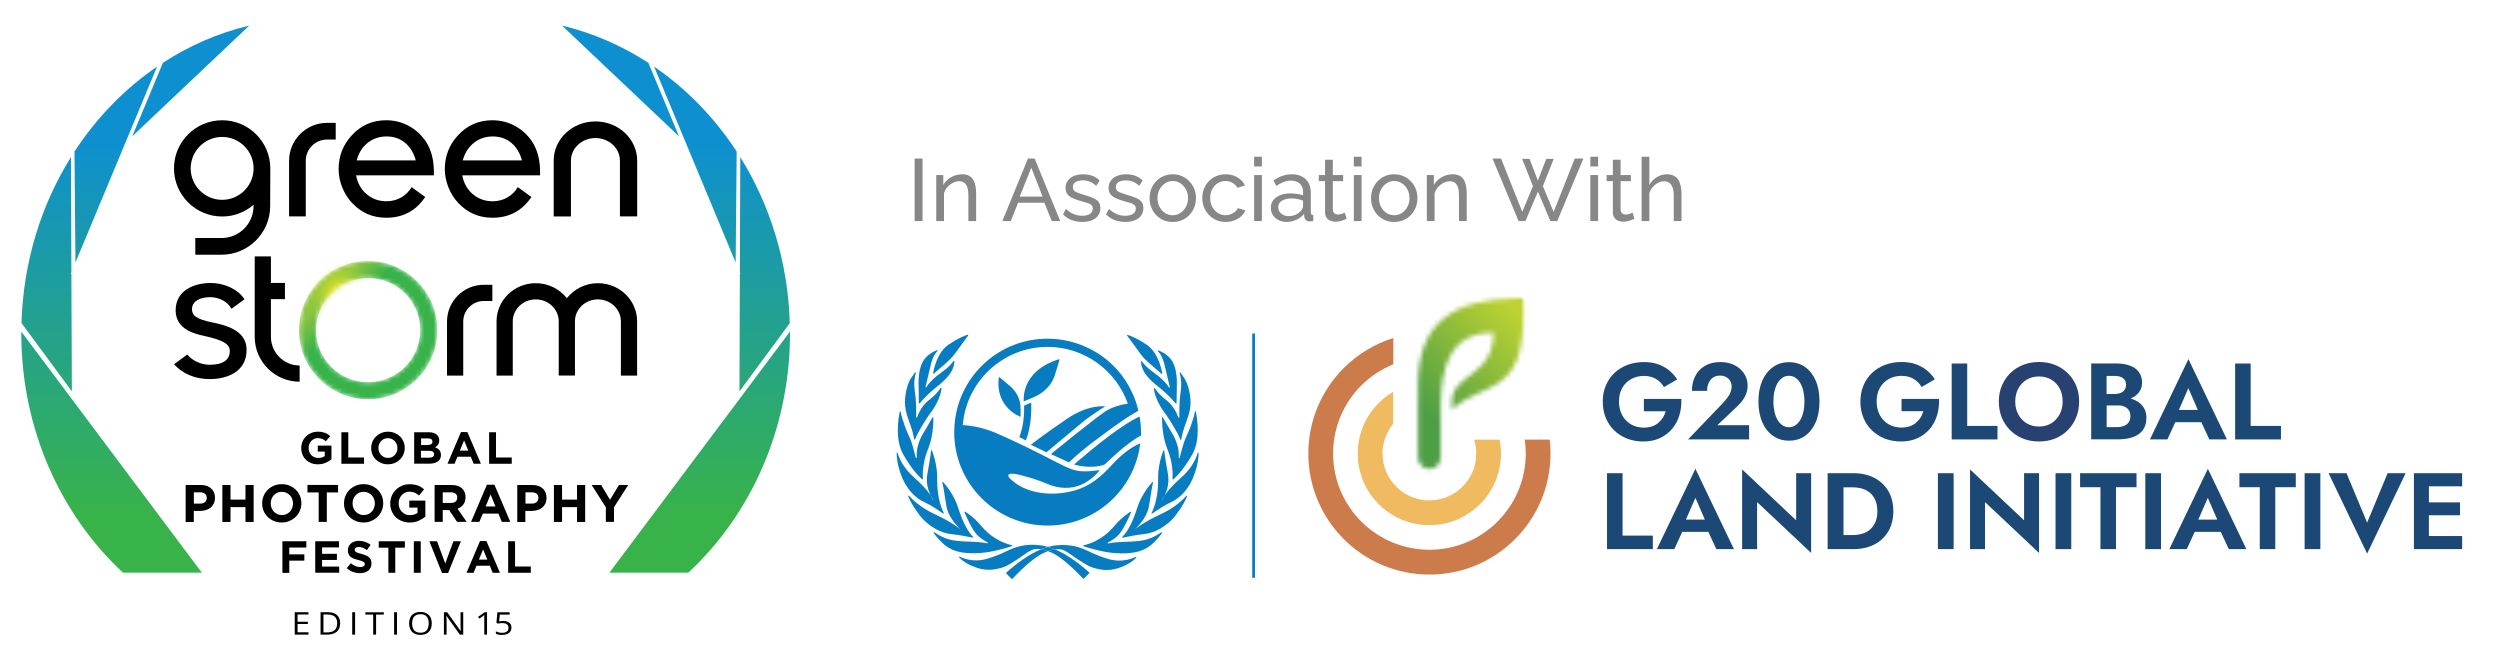 <svg width="545" height="144" viewBox="0 0 545 144" fill="none" xmlns="http://www.w3.org/2000/svg">
<path d="M58.927 36.707C58.927 30.92 54.219 26.215 48.428 26.215C42.637 26.215 37.929 30.92 37.929 36.707C37.929 42.494 42.637 47.199 48.428 47.199C51.045 47.199 53.422 46.237 55.272 44.643V44.929C55.272 48.762 52.143 51.888 48.308 51.888H42.577V55.526H48.308C54.144 55.526 58.897 50.776 58.897 44.944C58.912 44.929 58.927 36.857 58.927 36.707ZM48.428 43.561C44.637 43.561 41.569 40.48 41.569 36.707C41.569 32.934 44.652 29.852 48.428 29.852C52.203 29.852 55.287 32.934 55.287 36.707C55.287 36.827 55.272 36.962 55.272 37.083V37.158C55.031 40.735 52.068 43.561 48.428 43.561Z" fill="black"/>
<path d="M138.905 47.169H135.144V35.023C135.144 32.303 132.753 30.093 129.804 30.093C126.856 30.093 124.465 32.303 124.465 35.023V47.184H120.704V35.023C120.704 30.304 124.78 26.471 129.804 26.471C134.828 26.471 138.905 30.304 138.905 35.023V47.169Z" fill="black"/>
<path d="M89.733 40.795C89.161 41.742 88.424 42.494 87.507 43.02C86.529 43.591 85.431 43.877 84.242 43.877C82.573 43.877 81.129 43.35 79.91 42.313C78.692 41.276 77.94 39.908 77.624 38.225H94.591V37.654C94.591 36.256 94.456 35.008 94.17 33.911C93.884 32.814 93.448 31.806 92.876 30.905C91.884 29.431 90.635 28.274 89.116 27.447C87.597 26.621 85.942 26.215 84.182 26.215C82.693 26.215 81.324 26.485 80.061 27.042C78.797 27.598 77.669 28.424 76.676 29.522C75.729 30.529 75.022 31.656 74.54 32.889C74.059 34.121 73.818 35.444 73.818 36.857C73.818 38.225 74.089 39.563 74.616 40.87C75.142 42.178 75.879 43.336 76.827 44.328C77.835 45.38 78.948 46.161 80.181 46.688C81.415 47.214 82.783 47.469 84.272 47.469C86.484 47.469 88.424 46.883 90.094 45.695C91.102 44.974 91.959 44.042 92.696 42.945L89.733 40.795ZM80.151 31.145C81.324 30.213 82.693 29.747 84.287 29.747C85.837 29.747 87.176 30.198 88.289 31.115C89.402 32.032 90.184 33.31 90.635 34.963H77.759C78.18 33.355 78.978 32.077 80.151 31.145Z" fill="black"/>
<path d="M112.882 40.795C112.311 41.742 111.573 42.494 110.656 43.02C109.678 43.591 108.58 43.877 107.392 43.877C105.722 43.877 104.278 43.35 103.06 42.313C101.841 41.276 101.089 39.908 100.773 38.225H117.741V37.654C117.741 36.256 117.605 35.008 117.319 33.911C117.034 32.814 116.597 31.806 116.026 30.905C115.033 29.431 113.785 28.274 112.265 27.447C110.746 26.621 109.092 26.215 107.332 26.215C105.843 26.215 104.474 26.485 103.21 27.042C101.947 27.598 100.819 28.424 99.826 29.522C98.878 30.529 98.171 31.656 97.69 32.889C97.208 34.121 96.968 35.444 96.968 36.857C96.968 38.225 97.239 39.563 97.765 40.87C98.291 42.178 99.028 43.336 99.976 44.328C100.984 45.38 102.097 46.161 103.331 46.688C104.564 47.214 105.933 47.469 107.422 47.469C109.633 47.469 111.573 46.883 113.243 45.695C114.251 44.974 115.108 44.042 115.845 42.945L112.882 40.795ZM103.3 31.145C104.474 30.213 105.843 29.747 107.437 29.747C108.986 29.747 110.325 30.198 111.438 31.115C112.551 32.032 113.333 33.31 113.785 34.963H100.879C101.33 33.355 102.127 32.077 103.3 31.145Z" fill="black"/>
<path d="M66.659 47.168H63.019V35.052C63.019 30.498 66.734 26.785 71.292 26.785H73.187V30.423H71.292C68.734 30.423 66.659 32.497 66.659 35.052V47.168Z" fill="black"/>
<path d="M130.361 61.734C127.593 61.734 125.141 63.027 123.577 65.011C122.012 63.027 119.561 61.734 116.793 61.734C112.085 61.734 108.249 65.462 108.249 70.062V81.876H111.784V70.062C111.784 67.416 114.04 65.267 116.793 65.267C119.546 65.267 121.787 67.401 121.802 70.032V70.047V81.861H125.337V70.047V70.032C125.352 67.401 127.593 65.267 130.346 65.267C133.113 65.267 135.355 67.416 135.355 70.062V81.876H138.889V70.062C138.904 65.477 135.069 61.734 130.361 61.734Z" fill="black"/>
<path d="M45.736 82.642C49.617 82.642 53.753 80.974 53.753 76.314C53.753 73.157 51.497 71.308 46.413 70.316C42.607 69.565 41.855 68.678 41.855 67.4C41.855 65.461 43.961 64.785 45.781 64.785C47.812 64.785 49.602 65.747 50.444 67.295L50.459 67.325L53.302 65.236C51.918 63.101 48.97 61.688 45.917 61.688C42.397 61.688 38.29 63.252 38.29 67.656C38.29 71.865 42.577 72.797 44.397 73.203C48.654 74.149 50.098 74.991 50.098 76.524C50.098 78.478 48.579 79.516 45.706 79.516C43.841 79.516 41.976 78.659 40.817 77.291L37.944 79.41C39.794 81.485 42.547 82.642 45.736 82.642Z" fill="black"/>
<path d="M100.984 81.876H97.449V70.107C97.449 65.673 101.059 62.08 105.482 62.08H107.332V65.612H105.482C103 65.612 100.984 67.627 100.984 70.107V81.876Z" fill="black"/>
<path d="M59.063 73.429V65.207H62.117V61.674H59.063V55.902H55.528V73.429C55.528 78.825 59.921 83.214 65.321 83.214V79.682C61.876 79.682 59.063 76.871 59.063 73.429Z" fill="black"/>
<mask id="mask0_1363_2" style="mask-type:luminance" maskUnits="userSpaceOnUse" x="65" y="56" width="31" height="32">
<path d="M80.257 87.046C71.939 87.046 65.17 80.282 65.17 71.97C65.17 63.658 71.939 56.894 80.257 56.894C88.575 56.894 95.344 63.658 95.344 71.97C95.344 80.282 88.575 87.046 80.257 87.046ZM80.257 60.621C73.999 60.621 68.9 65.717 68.9 71.97C68.9 78.223 73.999 83.319 80.257 83.319C86.514 83.319 91.614 78.223 91.614 71.97C91.614 65.717 86.529 60.621 80.257 60.621Z" fill="white"/>
</mask>
<g mask="url(#mask0_1363_2)">
<path d="M80.257 87.046C71.939 87.046 65.17 80.282 65.17 71.97C65.17 63.658 71.939 56.894 80.257 56.894C88.575 56.894 95.344 63.658 95.344 71.97C95.344 80.282 88.575 87.046 80.257 87.046ZM80.257 60.621C73.999 60.621 68.9 65.717 68.9 71.97C68.9 78.223 73.999 83.319 80.257 83.319C86.514 83.319 91.614 78.223 91.614 71.97C91.614 65.717 86.529 60.621 80.257 60.621Z" fill="url(#paint0_linear_1363_2)"/>
<path d="M74.12 71.969C78.49 71.969 82.032 68.429 82.032 64.063C82.032 59.696 78.49 56.156 74.12 56.156C69.75 56.156 66.208 59.696 66.208 64.063C66.208 68.429 69.75 71.969 74.12 71.969Z" fill="url(#paint1_radial_1363_2)"/>
</g>
<path d="M67.245 138.348H64.252V133.463H67.245V133.959H64.869V135.537H67.11V136.033H64.869V137.837H67.245V138.348Z" fill="black"/>
<path d="M74.15 135.853C74.15 136.409 74.044 136.86 73.819 137.236C73.593 137.612 73.277 137.882 72.856 138.062C72.435 138.243 71.924 138.348 71.337 138.348H69.878V133.463H71.502C72.044 133.463 72.525 133.553 72.916 133.733C73.308 133.914 73.623 134.184 73.834 134.545C74.044 134.891 74.15 135.342 74.15 135.853ZM73.503 135.883C73.503 135.447 73.428 135.086 73.262 134.801C73.097 134.515 72.871 134.305 72.555 134.169C72.24 134.034 71.864 133.959 71.412 133.959H70.51V137.867H71.277C72.014 137.867 72.57 137.702 72.947 137.371C73.323 137.04 73.503 136.529 73.503 135.883Z" fill="black"/>
<path d="M76.781 138.348V133.463H77.413V138.348H76.781Z" fill="black"/>
<path d="M81.987 138.349H81.355V133.975H79.655V133.479H83.671V133.975H81.987V138.349Z" fill="black"/>
<path d="M85.913 138.348V133.463H86.545V138.348H85.913Z" fill="black"/>
<path d="M94.125 135.899C94.125 136.274 94.065 136.62 93.975 136.921C93.869 137.236 93.719 137.492 93.508 137.717C93.298 137.943 93.042 138.108 92.741 138.228C92.441 138.349 92.079 138.409 91.673 138.409C91.252 138.409 90.891 138.349 90.575 138.228C90.259 138.108 90.004 137.943 89.808 137.717C89.597 137.492 89.447 137.221 89.342 136.921C89.237 136.605 89.191 136.274 89.191 135.899C89.191 135.402 89.282 134.967 89.462 134.591C89.643 134.215 89.913 133.929 90.29 133.719C90.665 133.509 91.117 133.403 91.673 133.403C92.2 133.403 92.651 133.509 93.027 133.719C93.388 133.929 93.674 134.215 93.854 134.591C94.035 134.967 94.125 135.387 94.125 135.899ZM89.838 135.899C89.838 136.319 89.898 136.665 90.034 136.981C90.169 137.281 90.365 137.522 90.635 137.687C90.906 137.853 91.252 137.928 91.658 137.928C92.079 137.928 92.41 137.853 92.681 137.687C92.952 137.522 93.147 137.281 93.268 136.981C93.388 136.68 93.463 136.319 93.463 135.899C93.463 135.267 93.313 134.771 93.027 134.425C92.741 134.08 92.275 133.899 91.673 133.899C91.252 133.899 90.906 133.975 90.635 134.14C90.365 134.305 90.169 134.531 90.034 134.831C89.898 135.132 89.838 135.478 89.838 135.899Z" fill="black"/>
<path d="M100.969 138.349H100.247L97.314 134.245H97.284C97.284 134.35 97.299 134.486 97.314 134.621C97.329 134.756 97.329 134.906 97.344 135.072C97.344 135.222 97.359 135.387 97.359 135.553V138.364H96.772V133.479H97.495L100.413 137.567H100.443C100.443 137.492 100.428 137.372 100.428 137.236C100.428 137.086 100.413 136.936 100.413 136.77C100.413 136.605 100.398 136.455 100.398 136.304V133.479H100.984V138.349H100.969Z" fill="black"/>
<path d="M106.174 138.348H105.572V134.891C105.572 134.756 105.572 134.65 105.572 134.545C105.572 134.455 105.572 134.365 105.572 134.29C105.572 134.214 105.587 134.124 105.587 134.049C105.512 134.124 105.437 134.184 105.376 134.229C105.316 134.275 105.226 134.335 105.136 134.41L104.519 134.861L104.203 134.485L105.662 133.463H106.174V138.348Z" fill="black"/>
<path d="M109.693 135.357C110.054 135.357 110.37 135.418 110.641 135.523C110.911 135.628 111.122 135.793 111.272 136.019C111.423 136.229 111.498 136.485 111.498 136.8C111.498 137.131 111.423 137.417 111.257 137.657C111.092 137.898 110.866 138.078 110.566 138.213C110.265 138.349 109.904 138.409 109.482 138.409C109.197 138.409 108.941 138.394 108.7 138.349C108.46 138.304 108.264 138.243 108.099 138.153V137.627C108.279 137.732 108.49 137.808 108.745 137.868C109.001 137.928 109.242 137.958 109.482 137.958C109.753 137.958 109.994 137.913 110.205 137.838C110.415 137.762 110.566 137.642 110.686 137.477C110.806 137.311 110.851 137.116 110.851 136.861C110.851 136.53 110.746 136.289 110.52 136.109C110.295 135.929 109.949 135.838 109.482 135.838C109.332 135.838 109.167 135.853 108.986 135.868C108.806 135.884 108.655 135.914 108.535 135.944L108.219 135.763L108.43 133.479H111.107V133.99H108.956L108.821 135.463C108.911 135.448 109.031 135.433 109.182 135.403C109.347 135.372 109.513 135.357 109.693 135.357Z" fill="black"/>
<path d="M61.546 117.995H66.781V119.363H63.065V120.851H66.344V122.219H63.065V124.879H61.561V117.995H61.546Z" fill="black"/>
<path d="M68.722 117.995H73.896V119.333H70.211V120.731H73.445V122.069H70.211V123.512H73.941V124.849H68.722V117.995Z" fill="black"/>
<path d="M78.499 124.955C77.972 124.955 77.461 124.865 76.965 124.684C76.468 124.504 76.002 124.233 75.596 123.858L76.483 122.79C76.799 123.046 77.115 123.241 77.446 123.392C77.777 123.542 78.138 123.617 78.529 123.617C78.845 123.617 79.085 123.557 79.266 123.452C79.446 123.347 79.522 123.181 79.522 122.971V122.956C79.522 122.866 79.507 122.775 79.462 122.7C79.431 122.625 79.356 122.55 79.251 122.49C79.146 122.43 79.01 122.355 78.83 122.294C78.649 122.234 78.409 122.159 78.123 122.084C77.777 121.994 77.461 121.904 77.175 121.798C76.889 121.693 76.649 121.558 76.453 121.408C76.257 121.257 76.107 121.062 76.002 120.836C75.897 120.611 75.836 120.325 75.836 119.98V119.965C75.836 119.649 75.897 119.363 76.017 119.123C76.137 118.867 76.303 118.657 76.513 118.476C76.724 118.296 76.98 118.146 77.265 118.056C77.566 117.95 77.882 117.905 78.243 117.905C78.74 117.905 79.206 117.98 79.627 118.131C80.048 118.281 80.439 118.491 80.785 118.777L80.003 119.919C79.702 119.709 79.401 119.544 79.1 119.423C78.8 119.303 78.514 119.243 78.213 119.243C77.912 119.243 77.702 119.303 77.551 119.408C77.401 119.529 77.326 119.664 77.326 119.829V119.844C77.326 119.95 77.341 120.055 77.386 120.13C77.431 120.205 77.506 120.28 77.611 120.355C77.717 120.415 77.882 120.476 78.063 120.536C78.258 120.596 78.499 120.656 78.8 120.746C79.146 120.836 79.462 120.942 79.732 121.062C80.003 121.182 80.229 121.317 80.424 121.468C80.605 121.633 80.755 121.813 80.845 122.039C80.936 122.249 80.981 122.52 80.981 122.821V122.836C80.981 123.181 80.921 123.482 80.8 123.737C80.68 124.008 80.499 124.218 80.289 124.399C80.078 124.579 79.807 124.714 79.492 124.805C79.206 124.91 78.875 124.955 78.499 124.955Z" fill="black"/>
<path d="M84.65 119.393H82.56V117.995H88.26V119.393H86.17V124.864H84.665V119.393H84.65Z" fill="black"/>
<path d="M90.216 117.995H91.72V124.864H90.216V117.995Z" fill="black"/>
<path d="M93.601 117.995H95.27L97.06 122.835L98.85 117.995H100.475L97.692 124.91H96.353L93.601 117.995Z" fill="black"/>
<path d="M104.641 117.95H106.04L108.988 124.865H107.409L106.777 123.331H103.874L103.242 124.865H101.708L104.641 117.95ZM106.236 121.994L105.318 119.769L104.401 121.994H106.236Z" fill="black"/>
<path d="M110.777 117.995H112.282V123.497H115.711V124.864H110.777V117.995Z" fill="black"/>
<path d="M69.293 101.22C68.752 101.22 68.27 101.13 67.819 100.95C67.383 100.769 66.992 100.529 66.676 100.213C66.36 99.897 66.104 99.522 65.939 99.101C65.758 98.665 65.668 98.199 65.668 97.688V97.673C65.668 97.177 65.758 96.726 65.939 96.29C66.119 95.854 66.375 95.478 66.691 95.162C67.007 94.832 67.398 94.576 67.834 94.396C68.27 94.216 68.752 94.11 69.278 94.11C69.579 94.11 69.865 94.125 70.12 94.171C70.376 94.216 70.602 94.276 70.827 94.351C71.053 94.426 71.249 94.531 71.429 94.651C71.625 94.772 71.805 94.907 71.986 95.057L71.038 96.2C70.903 96.094 70.782 95.989 70.647 95.899C70.511 95.809 70.376 95.749 70.241 95.689C70.105 95.629 69.955 95.583 69.79 95.553C69.624 95.523 69.444 95.508 69.248 95.508C68.977 95.508 68.722 95.568 68.481 95.674C68.24 95.779 68.03 95.944 67.849 96.14C67.668 96.335 67.533 96.561 67.428 96.816C67.323 97.072 67.278 97.357 67.278 97.643V97.658C67.278 97.973 67.323 98.259 67.428 98.53C67.533 98.8 67.668 99.026 67.864 99.221C68.06 99.416 68.27 99.567 68.526 99.672C68.782 99.777 69.052 99.837 69.368 99.837C69.925 99.837 70.406 99.702 70.797 99.416V98.454H69.278V97.147H72.256V100.123C71.91 100.424 71.489 100.679 70.993 100.889C70.496 101.1 69.925 101.22 69.293 101.22Z" fill="black"/>
<path d="M74.422 94.231H75.926V99.733H79.356V101.101H74.422V94.231Z" fill="black"/>
<path d="M84.56 101.22C84.034 101.22 83.537 101.13 83.101 100.935C82.65 100.754 82.274 100.499 81.943 100.183C81.612 99.867 81.371 99.492 81.191 99.071C81.01 98.65 80.92 98.184 80.92 97.688V97.673C80.92 97.177 81.01 96.726 81.191 96.29C81.371 95.854 81.627 95.478 81.958 95.162C82.289 94.847 82.665 94.576 83.116 94.396C83.567 94.216 84.049 94.11 84.59 94.11C85.117 94.11 85.613 94.201 86.049 94.396C86.501 94.576 86.876 94.832 87.207 95.147C87.538 95.463 87.779 95.839 87.96 96.26C88.14 96.696 88.23 97.147 88.23 97.643V97.658C88.23 98.154 88.14 98.605 87.96 99.041C87.779 99.477 87.523 99.852 87.192 100.168C86.862 100.484 86.485 100.754 86.034 100.935C85.583 101.115 85.102 101.22 84.56 101.22ZM84.59 99.822C84.891 99.822 85.177 99.762 85.418 99.657C85.673 99.552 85.884 99.386 86.064 99.191C86.245 98.996 86.38 98.77 86.485 98.514C86.591 98.259 86.636 97.973 86.636 97.688V97.673C86.636 97.372 86.591 97.102 86.485 96.846C86.38 96.591 86.245 96.35 86.049 96.155C85.869 95.959 85.643 95.809 85.387 95.689C85.132 95.568 84.861 95.523 84.56 95.523C84.259 95.523 83.973 95.583 83.718 95.689C83.462 95.794 83.251 95.959 83.071 96.155C82.89 96.35 82.755 96.576 82.65 96.831C82.544 97.087 82.499 97.372 82.499 97.658V97.673C82.499 97.973 82.544 98.244 82.65 98.499C82.755 98.755 82.89 98.996 83.086 99.191C83.281 99.386 83.492 99.537 83.748 99.657C84.004 99.762 84.274 99.822 84.59 99.822Z" fill="black"/>
<path d="M90.306 94.231H93.495C94.292 94.231 94.879 94.427 95.285 94.833C95.601 95.148 95.751 95.539 95.751 96.005V96.02C95.751 96.216 95.721 96.396 95.676 96.546C95.631 96.697 95.556 96.832 95.481 96.952C95.405 97.072 95.3 97.178 95.195 97.268C95.089 97.358 94.969 97.433 94.849 97.508C95.24 97.659 95.556 97.869 95.781 98.125C96.007 98.38 96.127 98.741 96.127 99.192V99.207C96.127 99.522 96.067 99.793 95.947 100.034C95.826 100.274 95.646 100.469 95.42 100.62C95.195 100.77 94.924 100.89 94.608 100.965C94.292 101.041 93.946 101.086 93.555 101.086H90.291V94.231H90.306ZM93.179 97.012C93.51 97.012 93.781 96.952 93.976 96.847C94.172 96.727 94.277 96.546 94.277 96.291V96.276C94.277 96.05 94.187 95.87 94.021 95.75C93.856 95.629 93.6 95.569 93.284 95.569H91.795V97.027H93.179V97.012ZM93.57 99.778C93.901 99.778 94.172 99.718 94.352 99.598C94.533 99.477 94.638 99.282 94.638 99.026V99.011C94.638 98.786 94.548 98.606 94.367 98.47C94.187 98.335 93.901 98.275 93.51 98.275H91.765V99.778H93.57Z" fill="black"/>
<path d="M100.49 94.186H101.889L104.837 101.1H103.258L102.626 99.567H99.723L99.091 101.1H97.557L100.49 94.186ZM102.084 98.229L101.167 96.004L100.249 98.229H102.084Z" fill="black"/>
<path d="M106.627 94.231H108.131V99.733H111.561V101.101H106.627V94.231Z" fill="black"/>
<path d="M40.488 105.729H43.782C44.263 105.729 44.699 105.79 45.075 105.925C45.452 106.06 45.782 106.256 46.038 106.496C46.309 106.737 46.505 107.037 46.655 107.383C46.805 107.729 46.865 108.104 46.865 108.51V108.54C46.865 109.006 46.775 109.412 46.61 109.773C46.444 110.119 46.204 110.419 45.918 110.66C45.632 110.9 45.271 111.081 44.88 111.201C44.489 111.321 44.068 111.381 43.601 111.381H42.248V113.801H40.473V105.729H40.488ZM43.661 109.788C44.113 109.788 44.459 109.668 44.699 109.442C44.94 109.217 45.075 108.916 45.075 108.57V108.54C45.075 108.135 44.94 107.834 44.684 107.638C44.429 107.428 44.083 107.323 43.632 107.323H42.263V109.788H43.661Z" fill="black"/>
<path d="M48.476 105.729H50.251V108.916H53.515V105.729H55.29V113.786H53.515V110.555H50.251V113.786H48.476V105.729Z" fill="black"/>
<path d="M61.426 113.906C60.809 113.906 60.238 113.801 59.711 113.576C59.185 113.35 58.734 113.064 58.358 112.689C57.982 112.313 57.681 111.877 57.47 111.381C57.26 110.885 57.154 110.344 57.154 109.758V109.728C57.154 109.156 57.26 108.615 57.47 108.104C57.681 107.608 57.982 107.157 58.358 106.781C58.734 106.406 59.185 106.105 59.711 105.88C60.238 105.654 60.809 105.549 61.426 105.549C62.043 105.549 62.614 105.654 63.141 105.88C63.667 106.105 64.119 106.391 64.495 106.766C64.871 107.142 65.172 107.578 65.382 108.074C65.593 108.57 65.698 109.111 65.698 109.682V109.712C65.698 110.284 65.593 110.825 65.382 111.321C65.172 111.817 64.871 112.268 64.495 112.644C64.119 113.019 63.667 113.32 63.141 113.545C62.63 113.801 62.058 113.906 61.426 113.906ZM61.456 112.283C61.802 112.283 62.133 112.223 62.434 112.087C62.735 111.952 62.991 111.772 63.201 111.546C63.412 111.321 63.577 111.05 63.697 110.75C63.818 110.449 63.878 110.118 63.878 109.773V109.743C63.878 109.397 63.818 109.066 63.697 108.766C63.577 108.465 63.412 108.194 63.186 107.954C62.961 107.728 62.705 107.548 62.404 107.413C62.103 107.277 61.772 107.217 61.426 107.217C61.065 107.217 60.734 107.277 60.449 107.413C60.163 107.548 59.907 107.728 59.696 107.954C59.486 108.179 59.32 108.45 59.2 108.75C59.08 109.051 59.02 109.382 59.02 109.728V109.758C59.02 110.103 59.08 110.434 59.2 110.735C59.32 111.035 59.486 111.306 59.711 111.546C59.937 111.772 60.193 111.952 60.479 112.087C60.764 112.223 61.095 112.283 61.456 112.283Z" fill="black"/>
<path d="M69.473 107.352H67.022V105.714H73.7V107.352H71.248V113.771H69.473V107.352Z" fill="black"/>
<path d="M79.266 113.906C78.649 113.906 78.078 113.801 77.551 113.576C77.025 113.35 76.573 113.064 76.198 112.689C75.821 112.313 75.521 111.877 75.31 111.381C75.099 110.885 74.994 110.344 74.994 109.758V109.728C74.994 109.156 75.099 108.615 75.31 108.104C75.521 107.608 75.821 107.157 76.198 106.781C76.573 106.406 77.025 106.105 77.551 105.88C78.078 105.654 78.649 105.549 79.266 105.549C79.883 105.549 80.454 105.654 80.981 105.88C81.507 106.105 81.959 106.391 82.335 106.766C82.711 107.142 83.011 107.578 83.222 108.074C83.433 108.57 83.538 109.111 83.538 109.682V109.712C83.538 110.284 83.433 110.825 83.222 111.321C83.011 111.817 82.711 112.268 82.335 112.644C81.959 113.019 81.507 113.32 80.981 113.545C80.469 113.801 79.898 113.906 79.266 113.906ZM79.296 112.283C79.642 112.283 79.973 112.223 80.274 112.087C80.575 111.952 80.83 111.772 81.041 111.546C81.252 111.321 81.417 111.05 81.537 110.75C81.658 110.449 81.718 110.118 81.718 109.773V109.743C81.718 109.397 81.658 109.066 81.537 108.766C81.417 108.465 81.252 108.194 81.026 107.954C80.8 107.728 80.545 107.548 80.244 107.413C79.943 107.277 79.612 107.217 79.266 107.217C78.905 107.217 78.574 107.277 78.288 107.413C78.002 107.548 77.747 107.728 77.536 107.954C77.326 108.179 77.16 108.45 77.04 108.75C76.919 109.051 76.859 109.382 76.859 109.728V109.758C76.859 110.103 76.919 110.434 77.04 110.735C77.16 111.035 77.326 111.306 77.551 111.546C77.777 111.772 78.033 111.952 78.318 112.087C78.604 112.223 78.935 112.283 79.296 112.283Z" fill="black"/>
<path d="M89.314 113.907C88.682 113.907 88.111 113.802 87.599 113.591C87.088 113.381 86.637 113.095 86.261 112.734C85.885 112.359 85.599 111.923 85.388 111.427C85.178 110.916 85.072 110.374 85.072 109.773V109.743C85.072 109.172 85.178 108.631 85.388 108.12C85.599 107.624 85.9 107.173 86.276 106.797C86.652 106.421 87.103 106.121 87.614 105.895C88.126 105.67 88.697 105.564 89.299 105.564C89.66 105.564 89.991 105.595 90.277 105.64C90.563 105.685 90.848 105.76 91.104 105.85C91.36 105.94 91.6 106.06 91.811 106.196C92.022 106.331 92.247 106.496 92.458 106.662L91.345 108.015C91.194 107.879 91.044 107.774 90.878 107.669C90.728 107.564 90.563 107.488 90.397 107.413C90.232 107.338 90.051 107.293 89.856 107.248C89.66 107.203 89.45 107.188 89.224 107.188C88.908 107.188 88.607 107.248 88.321 107.383C88.035 107.519 87.795 107.699 87.584 107.924C87.374 108.15 87.208 108.42 87.088 108.721C86.968 109.022 86.907 109.352 86.907 109.698V109.728C86.907 110.104 86.968 110.435 87.088 110.75C87.208 111.066 87.374 111.336 87.599 111.562C87.825 111.787 88.081 111.968 88.366 112.103C88.652 112.238 88.983 112.298 89.344 112.298C90.006 112.298 90.563 112.133 91.014 111.817V110.66H89.224V109.127H92.729V112.629C92.307 112.975 91.826 113.276 91.254 113.531C90.713 113.787 90.051 113.907 89.314 113.907Z" fill="black"/>
<path d="M94.758 105.729H98.444C99.466 105.729 100.249 106 100.79 106.541C101.256 107.007 101.482 107.608 101.482 108.375V108.405C101.482 109.051 101.316 109.593 101.001 109.998C100.685 110.404 100.264 110.705 99.752 110.9L101.723 113.771H99.647L97.917 111.201H97.887H96.518V113.771H94.743V105.729H94.758ZM98.323 109.638C98.759 109.638 99.09 109.532 99.331 109.322C99.572 109.112 99.677 108.841 99.677 108.495V108.465C99.677 108.089 99.557 107.789 99.301 107.608C99.06 107.413 98.714 107.323 98.278 107.323H96.518V109.638H98.323Z" fill="black"/>
<path d="M106.146 105.67H107.786L111.245 113.772H109.395L108.658 111.968H105.259L104.492 113.772H102.687L106.146 105.67ZM108.011 110.405L106.943 107.789L105.875 110.405H108.011Z" fill="black"/>
<path d="M112.765 105.729H116.059C116.54 105.729 116.976 105.79 117.352 105.925C117.728 106.06 118.059 106.256 118.315 106.496C118.586 106.737 118.781 107.037 118.932 107.383C119.082 107.729 119.142 108.104 119.142 108.51V108.54C119.142 109.006 119.052 109.412 118.887 109.773C118.721 110.119 118.481 110.419 118.195 110.66C117.909 110.9 117.548 111.081 117.157 111.201C116.766 111.321 116.345 111.381 115.878 111.381H114.525V113.801H112.765V105.729ZM115.954 109.788C116.405 109.788 116.751 109.668 116.991 109.442C117.232 109.217 117.367 108.916 117.367 108.57V108.54C117.367 108.135 117.232 107.834 116.976 107.638C116.721 107.428 116.375 107.323 115.923 107.323H114.555V109.788H115.954Z" fill="black"/>
<path d="M120.752 105.729H122.527V108.916H125.791V105.729H127.566V113.786H125.791V110.555H122.527V113.786H120.752V105.729Z" fill="black"/>
<path d="M132.078 110.6L128.979 105.729H131.055L132.981 108.961L134.936 105.729H136.952L133.853 110.57V113.771H132.078V110.6Z" fill="black"/>
<path d="M141.342 13.694C135.596 9.966 129.249 7.186 122.51 5.577L148.021 29.717L141.342 13.694Z" fill="url(#paint2_linear_1363_2)"/>
<path d="M161.379 34.242L161.289 59.39L161.409 59.675L161.289 59.735L161.198 85.334L172.179 70.438C171.773 57.045 167.847 44.629 161.379 34.242Z" fill="url(#paint3_linear_1363_2)"/>
<path d="M160.596 33.039C155.783 25.659 149.661 19.361 142.591 14.521L160.37 57.224L160.596 33.039Z" fill="url(#paint4_linear_1363_2)"/>
<path d="M54.34 5.577C47.586 7.186 41.254 9.951 35.508 13.694L28.829 29.717L54.34 5.577Z" fill="url(#paint5_linear_1363_2)"/>
<path d="M15.562 59.72L15.441 59.66L15.562 59.374L15.472 34.242C8.989 44.629 5.078 57.045 4.687 70.423L15.667 85.319L15.562 59.72Z" fill="url(#paint6_linear_1363_2)"/>
<path d="M34.243 14.521C27.174 19.346 21.052 25.659 16.238 33.039L16.449 57.239L34.243 14.521Z" fill="url(#paint7_linear_1363_2)"/>
<path d="M172.208 72.286L133.204 124.37H133.159L132.873 124.836H132.858H149.044H150.066C163.619 112.239 172.223 93.54 172.223 72.662C172.208 72.542 172.208 72.406 172.208 72.286Z" fill="url(#paint8_linear_1363_2)"/>
<path d="M43.706 124.37H43.645L4.642 72.286C4.642 72.406 4.642 72.542 4.642 72.662C4.642 93.54 13.246 112.239 26.798 124.836H29.145H44.006L43.706 124.37Z" fill="url(#paint9_linear_1363_2)"/>
<path d="M248.424 90.805C248.244 90.88 248.063 90.97 247.883 91.06C247.522 91.241 247.146 91.451 246.755 91.677C246.333 91.917 245.897 92.188 245.446 92.473C240.407 95.705 234.149 101.266 234.149 101.266C234.149 101.266 237.654 102.364 240.798 101.282C240.798 101.282 245.641 96.487 248.68 94.983C248.695 94.983 248.71 94.968 248.725 94.968C248.725 94.743 248.74 94.532 248.74 94.307C248.74 93.931 248.725 93.57 248.71 93.195C248.68 92.624 248.62 92.067 248.545 91.511" fill="#087CC1"/>
<path d="M248.168 89.528C248.153 89.498 248.153 89.468 248.138 89.422C248.123 89.362 248.108 89.317 248.093 89.257C248.063 89.152 248.033 89.062 248.018 88.957C247.973 88.776 247.928 88.596 247.868 88.415C247.837 88.31 247.807 88.22 247.777 88.115C247.762 88.055 247.747 87.995 247.732 87.934C247.657 87.709 247.582 87.468 247.491 87.243C247.476 87.213 247.476 87.198 247.461 87.168C247.401 87.002 247.341 86.852 247.281 86.687C247.221 86.552 247.176 86.416 247.115 86.281C247.085 86.191 247.04 86.1 246.995 86.01C245.145 81.741 241.866 78.194 237.639 76.075C234.856 74.647 231.713 73.835 228.358 73.835C217.979 73.835 209.435 81.606 208.187 91.632C208.187 91.647 208.187 91.662 208.187 91.662C208.157 91.933 208.127 92.188 208.097 92.459C208.097 92.504 208.082 92.564 208.082 92.609C208.067 92.789 208.052 92.985 208.052 93.18C208.052 93.3 208.037 93.421 208.037 93.541C208.037 93.571 208.037 93.601 208.037 93.616C208.021 93.827 208.021 94.022 208.021 94.233C208.021 105.461 217.137 114.57 228.373 114.57C238.797 114.57 247.371 106.739 248.574 96.653C248.153 96.818 247.747 97.013 247.326 97.254C245.476 98.306 243.821 99.764 242.362 101.372C240.001 103.973 237.639 105.957 234.315 106.919C230.539 108.001 225.816 107.926 222.281 105.912C221.649 105.551 221.018 105.1 220.476 104.604C220.266 104.409 219.859 104.078 219.814 103.747C219.664 102.65 223.048 103.732 223.454 103.837C225.139 104.273 226.824 104.86 228.433 105.536C230.87 106.558 233.533 106.693 235.939 105.566C236.977 105.07 237.94 104.379 238.797 103.552C238.978 103.371 239.519 102.845 239.7 102.5C232.344 103.387 234.751 102.274 217.648 94.623C214.956 93.421 212.354 92.82 209.887 92.669C210.654 83.139 218.656 75.624 228.373 75.624C236.436 75.624 243.325 80.794 245.867 87.995C244.137 88.22 242.498 88.806 241.46 89.377C239.504 90.46 229.095 98.997 229.095 98.997L233.066 100.801C233.066 100.801 234.586 99.163 238.376 96.292C241.46 93.962 243.746 92.323 245.461 91.196C245.867 90.926 246.228 90.685 246.574 90.475C247.191 90.099 247.732 89.783 248.168 89.528Z" fill="#087CC1"/>
<path d="M232.571 91.315C226.93 95.178 224.719 96.952 224.719 96.952C224.719 96.952 227.306 98.215 228.118 98.605L236.436 91.661C236.436 91.661 239.67 89.286 240.979 88.595C240.979 88.595 237.399 88.023 232.571 91.315Z" fill="#087CC1"/>
<path d="M224.809 87.769C224.704 87.814 224.613 87.844 224.508 87.889C224.162 88.039 223.801 88.174 223.455 88.34L223.26 88.43C223.305 89.918 223.214 92.684 222.222 95.284L223.651 96.021C224.839 92.924 224.869 89.407 224.809 87.769Z" fill="#087CC1"/>
<path d="M223.229 87.483C223.741 87.257 224.267 87.047 224.778 86.836C225.681 86.46 226.553 86.055 227.336 85.438C228.539 84.506 229.426 83.349 229.908 81.906C230.299 80.749 230.63 79.561 230.991 78.374C230.946 78.359 230.916 78.344 230.87 78.314C222.357 80.914 223.184 87.498 223.184 87.498C223.199 87.498 223.214 87.498 223.229 87.483Z" fill="#087CC1"/>
<path d="M222.266 87.348C221.935 86.206 221.303 85.169 220.31 84.282C219.513 83.575 218.671 82.884 217.844 82.192C217.813 82.207 217.783 82.237 217.753 82.252C216.851 88.836 222.476 90.865 222.476 90.865C222.461 89.693 222.612 88.536 222.266 87.348Z" fill="#087CC1"/>
<path d="M226.779 118.868C225.801 118.748 224.809 118.718 223.816 118.823C222.252 118.973 220.838 119.454 219.454 120.146C217.995 120.867 216.46 121.469 214.896 121.889C213.031 122.401 210.97 122.19 209.21 121.363C209.105 121.318 209 121.454 209.09 121.529C209.962 122.416 211.151 123.167 213.016 123.798C215.182 124.52 216.987 124.159 218.25 123.798C219.845 123.348 221.259 122.25 222.628 121.363C223.515 120.777 224.357 120.011 225.425 119.755C225.907 119.635 226.418 119.665 226.945 119.74C227.441 119.53 227.937 119.364 228.464 119.214C227.907 119.064 227.366 118.943 226.779 118.868Z" fill="#087CC1"/>
<path d="M228.824 120.297C230.735 121.049 232.389 122.537 233.878 123.905C234.059 124.07 235.759 125.723 236.12 126.144C236.165 126.189 236.225 126.189 236.27 126.144L237.458 124.957C237.503 124.912 237.503 124.836 237.458 124.806C236.992 124.37 234.54 122.191 231.953 120.733C231.306 120.372 230.644 120.041 229.983 119.756C229.456 119.831 228.945 119.981 228.448 120.147C228.569 120.207 228.704 120.252 228.824 120.297Z" fill="#087CC1"/>
<path d="M213.557 120.567C216.369 120.387 219.543 119.41 220.596 119.064C220.701 119.034 220.686 118.884 220.581 118.854C216.67 117.892 214.685 115.562 213.557 114.254C212.323 112.826 210.984 111.909 210.413 111.549C210.323 111.488 210.217 111.579 210.262 111.684C210.638 112.586 211.797 115.231 212.85 116.434C213.587 117.291 214.594 117.877 215.286 118.238C215.392 118.298 215.347 118.463 215.226 118.433C212.308 117.937 211.15 118.207 208.352 117.877C206.081 117.606 204.396 116.554 203.689 116.013C203.599 115.938 203.478 116.058 203.539 116.148C203.779 116.539 204.291 117.215 205.299 118.223C207.058 120.026 209.45 120.823 213.557 120.567Z" fill="#087CC1"/>
<path d="M212.024 117.201C212.129 117.216 212.204 117.095 212.129 117.02C210.971 115.878 209.873 113.819 208.865 110.662C208.038 108.016 206.338 105.912 205.616 105.1C205.541 105.01 205.405 105.085 205.435 105.206C205.721 106.258 205.962 108.392 206.353 110.497C206.819 113.007 209.091 115.126 209.467 115.472C209.151 115.201 207.451 113.803 203.826 112.12C200.667 110.662 198.892 108.888 198.17 108.077C198.095 107.986 197.945 108.077 197.99 108.182C198.26 108.888 198.907 110.241 200.321 112.12C202.487 115.006 205.451 116.269 207.421 116.449C208.97 116.569 211.151 117.02 212.024 117.201Z" fill="#087CC1"/>
<path d="M201.403 109.414C202.817 110.03 204.773 111.368 205.585 111.939C205.675 112 205.796 111.909 205.735 111.804C204.968 110.286 204.246 107.701 204.306 104.424C204.367 101.718 203.569 99.253 203.178 98.216C203.133 98.111 202.983 98.126 202.968 98.246C202.892 99.343 202.486 101.418 202.14 103.492C201.839 105.266 202.366 106.904 202.862 107.956C203.404 108.753 203.554 109.189 203.554 109.189C203.554 109.189 203.208 108.723 202.862 107.956C202.261 107.084 201.208 105.777 199.358 104.168C196.861 101.974 195.988 99.824 195.687 98.757C195.657 98.637 195.477 98.667 195.477 98.787C195.462 99.584 195.582 101.012 196.274 103.131C197.432 106.543 199.583 108.603 201.403 109.414Z" fill="#087CC1"/>
<path d="M202.877 107.956C203.238 108.723 203.569 109.189 203.569 109.189C203.569 109.189 203.418 108.753 202.877 107.956Z" fill="#087CC1"/>
<path d="M201.013 104.483C201.088 104.543 201.193 104.498 201.193 104.392C201.133 103.566 201.073 100.89 202.291 97.959C203.419 95.208 203.495 92.112 203.48 91.045C203.48 90.939 203.329 90.894 203.284 90.999C202.788 91.871 201.449 94.201 201.163 94.637C200.802 95.178 200.261 96.426 199.99 97.628C199.839 98.32 199.824 99.101 199.839 99.748C199.839 99.883 199.659 99.898 199.629 99.778C199.358 98.695 198.997 97.268 198.741 96.486C198.395 95.419 197.658 94.141 197.222 92.803C196.786 91.511 196.485 90.624 196.35 89.767C196.335 89.647 196.169 89.647 196.139 89.767C195.808 91.405 195.116 95.87 196.861 98.981C198.696 102.288 200.441 103.972 201.013 104.483Z" fill="#087CC1"/>
<path d="M198.921 94.066C199.041 94.502 199.177 95.178 199.282 95.749C199.297 95.855 199.447 95.87 199.492 95.764C200.29 93.72 202.486 90.518 202.546 90.428C204.697 87.707 205.163 85.558 205.253 84.656C205.269 84.551 205.118 84.491 205.058 84.581C204.727 85.107 203.96 86.114 202.486 87.242C201.027 88.354 200.275 90.007 199.929 90.969C199.884 91.09 199.718 91.059 199.718 90.924C199.748 89.707 199.748 87.362 199.432 85.257C199.161 83.409 199.417 82.041 199.658 81.274C199.688 81.154 199.538 81.079 199.477 81.184C199.192 81.575 198.816 82.101 198.545 82.522C197.928 83.514 197.612 84.761 197.432 85.904C197.236 87.046 197.221 88.234 197.447 89.361C197.763 90.999 198.47 92.487 198.921 94.066Z" fill="#087CC1"/>
<path d="M200.305 87.843C200.305 87.948 200.425 87.978 200.5 87.903C200.892 87.437 201.899 86.295 203.298 85.077C205.073 83.559 207.901 81.74 208.067 78.779C208.067 78.674 207.931 78.629 207.871 78.704C207.54 79.17 206.788 80.087 205.404 81.064C203.749 82.236 202.682 83.228 201.975 84.371C201.914 84.476 201.749 84.401 201.779 84.296C202.08 83.063 202.636 80.703 202.802 79.982C203.027 78.96 203.404 77.501 204.366 76.525C204.441 76.449 204.366 76.314 204.246 76.344C203.479 76.645 202.02 77.366 201.207 78.779C200.064 80.748 200.26 83.8 200.26 84.251C200.26 84.626 200.29 87.016 200.305 87.843Z" fill="#087CC1"/>
<path d="M203.599 81.44C204.772 80.343 207.073 78.629 208.141 77.141C209.345 75.458 210.608 73.759 211.075 73.128C211.135 73.053 211.06 72.933 210.954 72.963C210.368 73.143 208.939 73.684 206.803 75.112C204.396 76.721 203.599 80.268 203.418 81.35C203.403 81.44 203.524 81.516 203.599 81.44Z" fill="#087CC1"/>
<path d="M247.582 121.408C245.822 122.235 243.762 122.445 241.896 121.934C240.317 121.498 238.798 120.912 237.339 120.19C235.94 119.499 234.541 119.018 232.976 118.868C231.999 118.777 230.991 118.792 230.013 118.913C229.487 118.973 228.96 119.093 228.464 119.228C228.975 119.379 229.487 119.559 229.983 119.769C230.464 119.709 230.946 119.694 231.382 119.799C232.45 120.055 233.292 120.822 234.18 121.408C235.549 122.31 236.978 123.392 238.557 123.843C239.821 124.204 241.626 124.564 243.792 123.843C245.657 123.227 246.845 122.46 247.718 121.573C247.793 121.498 247.687 121.363 247.582 121.408Z" fill="#087CC1"/>
<path d="M224.853 120.778C222.265 122.236 219.814 124.416 219.347 124.851C219.302 124.897 219.302 124.957 219.347 125.002L220.536 126.189C220.581 126.234 220.656 126.234 220.686 126.189C221.047 125.768 222.747 124.115 222.927 123.95C224.416 122.582 226.071 121.094 227.981 120.342C228.132 120.282 228.297 120.222 228.448 120.162C227.981 119.996 227.455 119.846 226.943 119.756C226.221 120.041 225.53 120.402 224.853 120.778Z" fill="#087CC1"/>
<path d="M226.944 119.756C227.456 119.846 227.982 119.981 228.449 120.161C228.93 119.996 229.456 119.846 229.983 119.771C229.486 119.56 228.975 119.38 228.464 119.229C227.937 119.365 227.426 119.545 226.944 119.756Z" fill="#087CC1"/>
<path d="M253.132 116.043C252.425 116.569 250.741 117.636 248.469 117.907C245.671 118.237 244.528 117.967 241.595 118.463C241.475 118.478 241.415 118.312 241.535 118.267C242.227 117.922 243.22 117.32 243.972 116.464C245.01 115.276 246.183 112.616 246.559 111.714C246.604 111.623 246.499 111.533 246.408 111.578C245.837 111.939 244.498 112.871 243.265 114.284C242.137 115.592 240.136 117.922 236.24 118.884C236.135 118.914 236.135 119.049 236.225 119.094C237.278 119.44 240.452 120.417 243.265 120.597C247.356 120.853 249.748 120.056 251.553 118.252C252.561 117.245 253.072 116.569 253.313 116.178C253.343 116.088 253.222 115.968 253.132 116.043Z" fill="#087CC1"/>
<path d="M258.623 108.091C257.901 108.902 256.126 110.676 252.967 112.134C249.327 113.818 247.627 115.215 247.327 115.486C247.703 115.14 249.974 113.021 250.44 110.511C250.831 108.406 251.072 106.272 251.358 105.22C251.388 105.114 251.253 105.039 251.177 105.114C250.455 105.941 248.756 108.046 247.928 110.676C246.936 113.833 245.822 115.892 244.664 117.034C244.589 117.109 244.664 117.23 244.77 117.215C245.642 117.019 247.823 116.583 249.372 116.433C251.358 116.253 254.321 114.99 256.472 112.104C257.886 110.21 258.533 108.872 258.804 108.166C258.849 108.076 258.713 108 258.623 108.091Z" fill="#087CC1"/>
<path d="M261.3 98.802C261.3 98.681 261.119 98.651 261.089 98.772C260.788 99.839 259.916 102.003 257.419 104.183C255.569 105.806 254.516 107.099 253.914 107.971C253.553 108.737 253.222 109.203 253.222 109.203C253.222 109.203 253.373 108.767 253.914 107.971C254.41 106.919 254.922 105.28 254.636 103.507C254.29 101.432 253.884 99.358 253.809 98.261C253.794 98.14 253.643 98.125 253.598 98.231C253.207 99.268 252.41 101.718 252.47 104.438C252.53 107.715 251.823 110.301 251.041 111.819C250.996 111.924 251.101 112.014 251.191 111.954C252.004 111.383 253.959 110.06 255.373 109.429C257.193 108.617 259.344 106.558 260.472 103.146C261.179 101.041 261.3 99.598 261.3 98.802Z" fill="#087CC1"/>
<path d="M253.916 107.985C253.374 108.782 253.224 109.218 253.224 109.218C253.224 109.218 253.555 108.767 253.916 107.985Z" fill="#087CC1"/>
<path d="M257.178 99.793C257.148 99.914 256.968 99.899 256.968 99.763C256.998 99.102 256.968 98.335 256.817 97.644C256.547 96.442 256.005 95.194 255.644 94.653C255.358 94.217 254.02 91.887 253.523 91.015C253.463 90.925 253.328 90.955 253.328 91.06C253.313 92.128 253.388 95.224 254.516 97.975C255.734 100.906 255.659 103.596 255.614 104.408C255.614 104.498 255.719 104.558 255.795 104.498C256.366 103.987 258.111 102.304 259.976 98.967C261.706 95.855 261.029 91.391 260.698 89.753C260.668 89.632 260.503 89.647 260.488 89.753C260.352 90.609 260.051 91.511 259.615 92.789C259.164 94.127 258.442 95.404 258.096 96.472C257.81 97.298 257.449 98.711 257.178 99.793Z" fill="#087CC1"/>
<path d="M254.321 87.287C252.846 86.16 252.079 85.153 251.748 84.626C251.688 84.536 251.538 84.581 251.553 84.701C251.643 85.603 252.109 87.753 254.26 90.474C254.321 90.579 256.517 93.781 257.314 95.81C257.359 95.915 257.494 95.9 257.524 95.795C257.63 95.224 257.75 94.547 257.885 94.111C258.337 92.518 259.044 91.045 259.375 89.421C259.6 88.279 259.585 87.107 259.39 85.964C259.194 84.822 258.878 83.574 258.277 82.582C258.006 82.146 257.645 81.635 257.344 81.244C257.269 81.154 257.118 81.229 257.163 81.335C257.404 82.101 257.66 83.469 257.389 85.318C257.073 87.422 257.073 89.767 257.103 90.985C257.103 91.105 256.938 91.135 256.893 91.03C256.532 90.053 255.765 88.399 254.321 87.287Z" fill="#087CC1"/>
<path d="M253.99 80.042C254.156 80.764 254.712 83.109 255.013 84.356C255.043 84.477 254.878 84.537 254.818 84.432C254.096 83.289 253.028 82.297 251.388 81.125C250.004 80.148 249.252 79.231 248.921 78.765C248.861 78.675 248.726 78.72 248.726 78.825C248.891 81.786 251.719 83.59 253.494 85.123C254.908 86.341 255.901 87.483 256.292 87.949C256.352 88.024 256.472 87.979 256.487 87.889C256.502 87.047 256.547 84.672 256.547 84.296C256.547 83.845 256.743 80.794 255.6 78.825C254.787 77.427 253.328 76.69 252.561 76.39C252.456 76.345 252.366 76.48 252.441 76.57C253.389 77.562 253.765 79.02 253.99 80.042Z" fill="#087CC1"/>
<path d="M248.65 77.187C249.718 78.675 252.019 80.388 253.193 81.486C253.268 81.561 253.388 81.486 253.373 81.396C253.193 80.313 252.395 76.766 249.989 75.158C247.853 73.73 246.424 73.204 245.837 73.008C245.732 72.978 245.657 73.083 245.717 73.174C246.183 73.79 247.447 75.503 248.65 77.187Z" fill="#087CC1"/>
<path d="M326.913 95.841C327.109 96.818 327.214 97.84 327.214 98.877C327.214 103.176 325.469 107.084 322.642 109.91C319.814 112.736 315.918 114.48 311.601 114.48C307.284 114.48 303.388 112.736 300.56 109.91C297.732 107.084 295.987 103.191 295.987 98.877C295.987 94.578 297.732 90.67 300.56 87.844C301.508 86.897 302.561 86.086 303.719 85.409V92.399C302.26 94.157 301.387 96.412 301.387 98.877C301.387 101.688 302.531 104.243 304.381 106.092C306.231 107.941 308.773 109.083 311.601 109.083C314.414 109.083 316.971 107.941 318.821 106.092C320.671 104.243 321.814 101.703 321.814 98.877C321.814 97.825 321.649 96.803 321.348 95.841H326.913Z" fill="#EFBA60"/>
<path d="M337.833 95.841C337.954 96.833 338.014 97.855 338.014 98.877C338.014 106.167 335.051 112.766 330.282 117.531C325.499 122.311 318.896 125.257 311.615 125.257C304.335 125.257 297.717 122.296 292.948 117.531C288.165 112.751 285.217 106.152 285.217 98.877C285.217 91.587 288.18 84.988 292.948 80.223C295.927 77.247 299.627 74.977 303.748 73.685V79.412C301.116 80.479 298.755 82.057 296.769 84.026C292.963 87.829 290.617 93.075 290.617 98.862C290.617 104.664 292.963 109.91 296.769 113.698C300.575 117.501 305.824 119.846 311.615 119.846C317.407 119.846 322.671 117.501 326.462 113.698C330.267 109.895 332.614 104.649 332.614 98.862C332.614 97.825 332.539 96.818 332.388 95.826H337.833V95.841Z" fill="#CC7C4A"/>
<mask id="mask1_1363_2" style="mask-type:luminance" maskUnits="userSpaceOnUse" x="309" y="65" width="24" height="38">
<path d="M331.456 65.011C331.05 65.011 330.659 65.011 330.253 65.026H330.223C317.091 65.311 309.134 70.121 309.134 83.785V97.944C309.134 98.471 309.134 99.012 309.134 99.553C309.134 99.613 309.134 99.673 309.134 99.748C309.134 101.101 310.232 102.213 311.601 102.213C312.954 102.213 314.068 101.116 314.068 99.748V99.718V90.744C314.052 89.797 314.052 88.85 314.068 87.918V87.903C314.248 80.012 316.098 72.556 325.454 72.526C325.529 72.526 325.575 72.556 325.59 72.587C325.605 72.617 325.605 72.662 325.59 72.722C325.575 73.879 325.409 74.901 325.123 75.833V75.848C323.649 81.831 316.534 82.342 316.534 87.347V89.331C319.919 85.995 324.07 85.543 327.259 83.033C330.192 80.719 332.118 77.502 332.118 67.867C332.088 66.394 332.028 65.011 332.028 65.011H331.621C331.576 65.026 331.516 65.011 331.456 65.011Z" fill="white"/>
</mask>
<g mask="url(#mask1_1363_2)">
<path d="M290.512 83.62L320.611 53.542L350.709 83.62L320.611 113.682L290.512 83.62Z" fill="url(#paint10_linear_1363_2)"/>
</g>
<path d="M354.696 95.615C355.779 96.036 356.952 96.247 358.231 96.247C359.585 96.247 360.788 96.006 361.856 95.51C362.909 95.014 363.796 94.353 364.518 93.496C365.24 92.639 365.767 91.647 366.098 90.535C366.444 89.422 366.579 88.22 366.534 86.972H358.366V89.663H363.12C362.984 90.174 362.774 90.625 362.503 91.061C362.232 91.482 361.901 91.858 361.51 92.188C361.119 92.519 360.653 92.775 360.126 92.955C359.6 93.135 358.998 93.225 358.321 93.225C357.298 93.225 356.381 92.985 355.569 92.519C354.756 92.053 354.109 91.377 353.643 90.52C353.177 89.663 352.936 88.671 352.936 87.529C352.936 86.371 353.177 85.379 353.658 84.552C354.14 83.711 354.786 83.079 355.614 82.628C356.441 82.177 357.343 81.952 358.336 81.952C359.389 81.952 360.292 82.177 361.029 82.628C361.766 83.079 362.337 83.665 362.744 84.387L365.632 82.704C365.12 81.937 364.518 81.26 363.827 80.704C363.12 80.148 362.322 79.712 361.42 79.397C360.517 79.081 359.494 78.931 358.351 78.931C357.073 78.931 355.884 79.141 354.801 79.547C353.718 79.953 352.771 80.539 351.958 81.291C351.161 82.042 350.53 82.959 350.078 84.026C349.627 85.094 349.401 86.266 349.401 87.544C349.401 88.821 349.612 89.994 350.048 91.061C350.484 92.128 351.101 93.06 351.898 93.827C352.68 94.578 353.613 95.18 354.696 95.615Z" fill="#1B4875"/>
<path d="M376.597 86.672C376.296 87.063 375.935 87.499 375.514 87.95L367.993 95.796H381.305V92.699H374.371L378.673 88.626C379.365 87.995 379.921 87.288 380.358 86.522C380.779 85.755 380.989 84.928 380.989 84.041C380.989 83.44 380.869 82.839 380.628 82.238C380.388 81.636 380.012 81.095 379.515 80.599C379.019 80.103 378.402 79.697 377.65 79.397C376.898 79.096 376.026 78.931 375.033 78.931C373.694 78.931 372.566 79.216 371.633 79.772C370.716 80.329 370.009 81.08 369.543 82.027C369.076 82.974 368.836 84.041 368.836 85.214H372.145C372.145 84.552 372.265 83.966 372.491 83.47C372.716 82.959 373.047 82.568 373.453 82.298C373.875 82.027 374.371 81.877 374.958 81.877C375.364 81.877 375.725 81.937 376.041 82.072C376.356 82.207 376.627 82.388 376.838 82.598C377.063 82.824 377.229 83.064 377.334 83.35C377.44 83.635 377.5 83.921 377.5 84.222C377.5 84.643 377.424 85.063 377.259 85.454C377.124 85.89 376.898 86.281 376.597 86.672Z" fill="#1B4875"/>
<path d="M393.129 89.813C392.964 90.504 392.738 91.09 392.437 91.586C392.136 92.082 391.775 92.458 391.369 92.729C390.963 92.999 390.497 93.135 389.97 93.135C389.459 93.135 389.008 92.999 388.602 92.729C388.195 92.458 387.834 92.082 387.534 91.586C387.233 91.09 387.007 90.504 386.842 89.813C386.691 89.121 386.601 88.37 386.601 87.528C386.601 86.686 386.676 85.934 386.842 85.243C387.007 84.552 387.233 83.965 387.534 83.469C387.834 82.973 388.195 82.597 388.602 82.327C389.008 82.056 389.474 81.921 389.97 81.921C390.497 81.921 390.963 82.056 391.369 82.327C391.775 82.597 392.136 82.973 392.437 83.469C392.738 83.965 392.964 84.552 393.129 85.243C393.28 85.934 393.37 86.686 393.37 87.528C393.37 88.37 393.295 89.121 393.129 89.813ZM393.505 80.012C392.513 79.306 391.339 78.96 389.985 78.96C388.677 78.96 387.519 79.306 386.526 80.012C385.518 80.719 384.751 81.696 384.179 82.973C383.623 84.251 383.337 85.769 383.337 87.513C383.337 89.256 383.623 90.775 384.179 92.052C384.736 93.33 385.518 94.322 386.526 95.013C387.534 95.72 388.677 96.066 389.985 96.066C391.339 96.066 392.513 95.72 393.505 95.013C394.498 94.307 395.265 93.33 395.822 92.052C396.378 90.775 396.649 89.256 396.649 87.513C396.649 85.769 396.378 84.251 395.822 82.973C395.28 81.711 394.498 80.719 393.505 80.012Z" fill="#1B4875"/>
<path d="M414.533 86.957V89.647H419.287C419.151 90.159 418.941 90.609 418.67 91.045C418.399 91.466 418.068 91.842 417.677 92.173C417.286 92.503 416.82 92.759 416.293 92.939C415.767 93.12 415.165 93.21 414.488 93.21C413.465 93.21 412.548 92.969 411.736 92.503C410.923 92.037 410.276 91.361 409.81 90.504C409.344 89.647 409.103 88.655 409.103 87.513C409.103 86.356 409.344 85.364 409.825 84.537C410.307 83.695 410.953 83.064 411.781 82.613C412.608 82.162 413.51 81.936 414.503 81.936C415.556 81.936 416.459 82.162 417.196 82.613C417.933 83.064 418.504 83.65 418.911 84.371L421.799 82.688C421.287 81.921 420.685 81.245 419.994 80.689C419.302 80.133 418.489 79.697 417.587 79.381C416.684 79.065 415.661 78.915 414.518 78.915C413.24 78.915 412.051 79.126 410.968 79.531C409.885 79.937 408.938 80.523 408.125 81.275C407.328 82.026 406.696 82.943 406.245 84.011C405.794 85.078 405.568 86.25 405.568 87.528C405.568 88.806 405.779 89.978 406.215 91.045C406.651 92.112 407.268 93.044 408.065 93.811C408.863 94.578 409.795 95.179 410.878 95.615C411.961 96.036 413.134 96.246 414.413 96.246C415.767 96.246 416.97 96.006 418.038 95.51C419.091 95.014 419.979 94.352 420.701 93.495C421.423 92.639 421.949 91.647 422.28 90.534C422.626 89.422 422.761 88.219 422.716 86.972H414.533V86.957Z" fill="#1B4875"/>
<path d="M435.456 92.849H428.852V79.245H425.468V95.795H435.456V92.849Z" fill="#1B4875"/>
<path d="M448.994 90.339C448.558 91.15 447.956 91.797 447.189 92.278C446.422 92.744 445.519 92.984 444.497 92.984C443.474 92.984 442.571 92.744 441.804 92.278C441.037 91.812 440.42 91.166 439.984 90.339C439.548 89.512 439.322 88.58 439.322 87.528C439.322 86.476 439.548 85.529 439.984 84.717C440.42 83.89 441.037 83.244 441.804 82.778C442.571 82.312 443.474 82.072 444.497 82.072C445.534 82.072 446.452 82.312 447.219 82.778C447.986 83.244 448.588 83.89 449.024 84.717C449.445 85.529 449.656 86.476 449.656 87.528C449.656 88.58 449.43 89.512 448.994 90.339ZM450.754 81.335C449.957 80.569 449.024 79.967 447.971 79.546C446.918 79.126 445.76 78.915 444.497 78.915C443.248 78.915 442.09 79.126 441.037 79.546C439.969 79.967 439.051 80.553 438.254 81.335C437.472 82.102 436.855 83.019 436.404 84.071C435.968 85.123 435.742 86.28 435.742 87.528C435.742 88.776 435.953 89.933 436.374 90.985C436.795 92.052 437.412 92.969 438.194 93.766C438.976 94.548 439.909 95.164 440.977 95.6C442.045 96.036 443.218 96.246 444.497 96.246C445.775 96.246 446.948 96.036 448.016 95.6C449.084 95.164 450.002 94.563 450.784 93.766C451.566 92.984 452.168 92.052 452.604 90.985C453.04 89.918 453.251 88.76 453.251 87.528C453.251 86.265 453.04 85.108 452.604 84.071C452.153 83.019 451.551 82.102 450.754 81.335Z" fill="#274271"/>
<path d="M464.051 92.067C463.795 92.428 463.434 92.698 462.968 92.864C462.516 93.029 462.005 93.119 461.433 93.119H459.252V88.385H462.125C462.291 88.4 462.456 88.43 462.607 88.46C462.968 88.55 463.283 88.685 463.569 88.881C463.84 89.076 464.051 89.317 464.201 89.617C464.351 89.903 464.427 90.263 464.427 90.669C464.427 91.24 464.306 91.707 464.051 92.067ZM459.252 81.951H461.072C461.809 81.951 462.396 82.117 462.832 82.447C463.268 82.778 463.479 83.259 463.479 83.89C463.479 84.296 463.374 84.657 463.178 84.957C462.983 85.258 462.697 85.484 462.336 85.649C461.975 85.799 461.554 85.889 461.057 85.889H459.237V81.951H459.252ZM467.405 88.986C467.059 88.4 466.608 87.919 466.021 87.558C465.555 87.272 465.058 87.032 464.502 86.866V86.851C465.239 86.551 465.826 86.13 466.262 85.574C466.728 84.972 466.969 84.251 466.969 83.424C466.969 82.477 466.728 81.696 466.262 81.079C465.795 80.463 465.134 79.997 464.291 79.696C463.449 79.396 462.486 79.231 461.388 79.231H455.883V95.78H461.749C462.983 95.78 464.066 95.615 464.983 95.284C465.916 94.953 466.638 94.442 467.149 93.751C467.661 93.059 467.916 92.172 467.916 91.075C467.916 90.278 467.736 89.572 467.405 88.986Z" fill="#1B4875"/>
<path d="M477.062 84.611L479.123 89.361H475.001L477.062 84.611ZM479.89 92.037L481.635 95.795H485.47L477.077 78.283L468.684 95.795H472.489L474.219 92.037H479.89Z" fill="#1B4875"/>
<path d="M497.248 92.849H490.644V79.245H487.26V95.795H497.248V92.849Z" fill="#1B4875"/>
<path d="M353.717 103.16H350.333V119.71H360.321V116.764H353.717V103.16Z" fill="#1B4875"/>
<path d="M367.527 113.276L369.603 108.526L371.663 113.276H367.527ZM361.194 119.71H365L366.73 115.952H372.416L374.16 119.71H377.996L369.603 102.198L361.194 119.71Z" fill="#1B4875"/>
<path d="M391.564 113.427L379.786 102.334V119.71H383.05V109.459L394.828 120.537V103.161H391.564V113.427Z" fill="#1B4875"/>
<path d="M408.847 113.787C408.576 114.434 408.185 114.975 407.704 115.411C407.222 115.832 406.651 116.147 406.004 116.343C405.357 116.538 404.665 116.643 403.943 116.643H401.882V106.242H403.943C404.665 106.242 405.357 106.347 406.004 106.542C406.651 106.738 407.222 107.053 407.704 107.474C408.185 107.895 408.576 108.436 408.847 109.098C409.118 109.759 409.268 110.541 409.268 111.457C409.268 112.344 409.133 113.141 408.847 113.787ZM408.621 104.182C407.328 103.506 405.808 103.16 404.064 103.16H401.882H400.604H398.423V119.71H400.604H401.882H404.064C405.793 119.71 407.313 119.364 408.621 118.688C409.93 118.011 410.938 117.049 411.66 115.817C412.382 114.584 412.743 113.111 412.743 111.427C412.743 109.744 412.382 108.286 411.66 107.038C410.923 105.821 409.915 104.859 408.621 104.182Z" fill="#1B4875"/>
<path d="M425.89 103.16H422.46V119.71H425.89V103.16Z" fill="#1B4875"/>
<path d="M441.247 113.427L429.469 102.334V119.71H432.733V109.459L444.511 120.537V103.161H441.247V113.427Z" fill="#1B4875"/>
<path d="M451.536 103.16H448.106V119.71H451.536V103.16Z" fill="#1B4875"/>
<path d="M453.461 106.212H457.898V119.71H461.283V106.212H465.765V103.16H453.461V106.212Z" fill="#1B4875"/>
<path d="M471.105 103.16H467.676V119.71H471.105V103.16Z" fill="#1B4875"/>
<path d="M479.228 113.276L481.304 108.526L483.364 113.276H479.228ZM472.91 119.71H476.716L478.446 115.952H484.131L485.876 119.71H489.712L481.319 102.198L472.91 119.71Z" fill="#1B4875"/>
<path d="M488.192 106.212H492.63V119.71H496.014V106.212H500.482V103.16H488.192V106.212Z" fill="#1B4875"/>
<path d="M505.837 103.16H502.407V119.71H505.837V103.16Z" fill="#1B4875"/>
<path d="M516.035 113.938L511.538 103.16H507.627L516.035 120.687L524.429 103.16H520.503L516.035 113.938Z" fill="#1B4875"/>
<path d="M529.498 103.16H528.4H526.234V119.71H528.4H529.498H536.749V116.854H529.498V112.329H536.282V109.518H529.498V106.016H536.749V103.16H529.498Z" fill="#1B4875"/>
<path d="M273.288 72.706V125.962" stroke="#087CC1" stroke-width="0.6"/>
<path d="M199.382 48.19V34.557H201.11V48.19H199.382ZM212.798 48.19H211.109V42.583C211.109 41.521 210.942 40.746 210.61 40.26C210.29 39.761 209.797 39.511 209.131 39.511C208.67 39.511 208.21 39.626 207.749 39.857C207.301 40.087 206.898 40.401 206.539 40.797C206.194 41.181 205.944 41.63 205.79 42.142V48.19H204.101V38.167H205.637V40.318C205.906 39.844 206.251 39.434 206.674 39.089C207.096 38.743 207.576 38.474 208.114 38.282C208.651 38.09 209.214 37.994 209.803 37.994C210.379 37.994 210.859 38.103 211.243 38.321C211.64 38.526 211.947 38.82 212.165 39.204C212.395 39.575 212.555 40.017 212.645 40.529C212.747 41.041 212.798 41.597 212.798 42.199V48.19ZM224.098 34.557H225.557L231.125 48.19H229.282L227.669 44.196H221.948L220.354 48.19H218.511L224.098 34.557ZM227.285 42.852L224.828 36.554L222.293 42.852H227.285ZM235.963 48.382C235.131 48.382 234.35 48.247 233.62 47.978C232.891 47.697 232.263 47.281 231.739 46.73L232.391 45.54C232.967 46.078 233.543 46.462 234.119 46.692C234.695 46.922 235.284 47.038 235.886 47.038C236.577 47.038 237.14 46.91 237.575 46.654C238.011 46.385 238.228 45.994 238.228 45.482C238.228 45.111 238.113 44.836 237.883 44.657C237.665 44.477 237.351 44.33 236.942 44.215C236.532 44.087 236.046 43.946 235.483 43.793C234.791 43.588 234.209 43.37 233.735 43.14C233.262 42.91 232.903 42.621 232.66 42.276C232.417 41.93 232.295 41.495 232.295 40.97C232.295 40.33 232.462 39.793 232.795 39.358C233.127 38.91 233.582 38.57 234.158 38.34C234.747 38.109 235.412 37.994 236.155 37.994C236.897 37.994 237.569 38.109 238.171 38.34C238.772 38.57 239.291 38.91 239.726 39.358L238.958 40.529C238.561 40.119 238.126 39.818 237.652 39.626C237.179 39.422 236.647 39.319 236.059 39.319C235.713 39.319 235.374 39.364 235.041 39.453C234.708 39.53 234.433 39.678 234.215 39.895C233.998 40.1 233.889 40.394 233.889 40.778C233.889 41.098 233.972 41.354 234.139 41.546C234.318 41.725 234.574 41.879 234.907 42.007C235.252 42.135 235.668 42.276 236.155 42.429C236.91 42.647 237.563 42.865 238.113 43.082C238.676 43.3 239.111 43.581 239.419 43.927C239.726 44.273 239.879 44.753 239.879 45.367C239.879 46.314 239.521 47.057 238.804 47.594C238.087 48.119 237.14 48.382 235.963 48.382ZM245.338 48.382C244.506 48.382 243.725 48.247 242.995 47.978C242.266 47.697 241.638 47.281 241.114 46.73L241.766 45.54C242.342 46.078 242.918 46.462 243.494 46.692C244.07 46.922 244.659 47.038 245.261 47.038C245.952 47.038 246.515 46.91 246.95 46.654C247.386 46.385 247.603 45.994 247.603 45.482C247.603 45.111 247.488 44.836 247.258 44.657C247.04 44.477 246.726 44.33 246.317 44.215C245.907 44.087 245.421 43.946 244.858 43.793C244.166 43.588 243.584 43.37 243.11 43.14C242.637 42.91 242.278 42.621 242.035 42.276C241.792 41.93 241.67 41.495 241.67 40.97C241.67 40.33 241.837 39.793 242.17 39.358C242.502 38.91 242.957 38.57 243.533 38.34C244.122 38.109 244.787 37.994 245.53 37.994C246.272 37.994 246.944 38.109 247.546 38.34C248.147 38.57 248.666 38.91 249.101 39.358L248.333 40.529C247.936 40.119 247.501 39.818 247.027 39.626C246.554 39.422 246.022 39.319 245.434 39.319C245.088 39.319 244.749 39.364 244.416 39.453C244.083 39.53 243.808 39.678 243.59 39.895C243.373 40.1 243.264 40.394 243.264 40.778C243.264 41.098 243.347 41.354 243.514 41.546C243.693 41.725 243.949 41.879 244.282 42.007C244.627 42.135 245.043 42.276 245.53 42.429C246.285 42.647 246.938 42.865 247.488 43.082C248.051 43.3 248.486 43.581 248.794 43.927C249.101 44.273 249.254 44.753 249.254 45.367C249.254 46.314 248.896 47.057 248.179 47.594C247.462 48.119 246.515 48.382 245.338 48.382ZM255.653 48.382C254.898 48.382 254.213 48.247 253.599 47.978C252.985 47.697 252.453 47.319 252.005 46.846C251.557 46.359 251.212 45.802 250.969 45.175C250.725 44.548 250.604 43.889 250.604 43.197C250.604 42.493 250.725 41.828 250.969 41.201C251.212 40.574 251.557 40.023 252.005 39.55C252.453 39.063 252.985 38.685 253.599 38.417C254.226 38.135 254.911 37.994 255.653 37.994C256.409 37.994 257.093 38.135 257.708 38.417C258.322 38.685 258.853 39.063 259.301 39.55C259.762 40.023 260.114 40.574 260.357 41.201C260.601 41.828 260.722 42.493 260.722 43.197C260.722 43.889 260.601 44.548 260.357 45.175C260.114 45.802 259.769 46.359 259.321 46.846C258.873 47.319 258.335 47.697 257.708 47.978C257.093 48.247 256.409 48.382 255.653 48.382ZM252.332 43.217C252.332 43.908 252.479 44.535 252.773 45.098C253.081 45.661 253.484 46.109 253.983 46.442C254.482 46.762 255.039 46.922 255.653 46.922C256.268 46.922 256.825 46.756 257.324 46.423C257.836 46.09 258.239 45.642 258.533 45.079C258.841 44.503 258.994 43.87 258.994 43.178C258.994 42.487 258.841 41.86 258.533 41.297C258.239 40.733 257.836 40.285 257.324 39.953C256.825 39.62 256.268 39.453 255.653 39.453C255.039 39.453 254.482 39.626 253.983 39.972C253.484 40.305 253.081 40.753 252.773 41.316C252.479 41.879 252.332 42.513 252.332 43.217ZM267.205 48.382C266.449 48.382 265.758 48.247 265.131 47.978C264.517 47.697 263.979 47.313 263.518 46.826C263.07 46.34 262.718 45.783 262.462 45.156C262.219 44.529 262.097 43.863 262.097 43.159C262.097 42.212 262.309 41.348 262.731 40.567C263.153 39.786 263.749 39.166 264.517 38.705C265.285 38.231 266.174 37.994 267.185 37.994C268.171 37.994 269.029 38.218 269.758 38.666C270.501 39.102 271.051 39.69 271.409 40.433L269.758 40.951C269.502 40.477 269.144 40.113 268.683 39.857C268.222 39.588 267.71 39.453 267.147 39.453C266.533 39.453 265.969 39.614 265.457 39.934C264.958 40.254 264.561 40.695 264.267 41.258C263.973 41.809 263.825 42.442 263.825 43.159C263.825 43.863 263.973 44.503 264.267 45.079C264.574 45.642 264.977 46.09 265.477 46.423C265.989 46.756 266.552 46.922 267.166 46.922C267.563 46.922 267.941 46.852 268.299 46.711C268.67 46.57 268.99 46.385 269.259 46.154C269.541 45.911 269.733 45.649 269.835 45.367L271.486 45.866C271.281 46.353 270.968 46.788 270.545 47.172C270.136 47.543 269.643 47.837 269.067 48.055C268.504 48.273 267.883 48.382 267.205 48.382ZM273.401 48.19V38.167H275.09V48.19H273.401ZM273.401 36.285V34.173H275.09V36.285H273.401ZM277.039 45.29C277.039 44.65 277.218 44.1 277.576 43.639C277.947 43.166 278.453 42.801 279.093 42.545C279.733 42.289 280.475 42.161 281.32 42.161C281.768 42.161 282.242 42.199 282.741 42.276C283.24 42.34 283.682 42.442 284.066 42.583V41.853C284.066 41.086 283.835 40.484 283.375 40.049C282.914 39.601 282.261 39.377 281.416 39.377C280.866 39.377 280.335 39.479 279.823 39.684C279.323 39.876 278.792 40.157 278.229 40.529L277.615 39.338C278.267 38.89 278.92 38.557 279.573 38.34C280.226 38.109 280.904 37.994 281.608 37.994C282.888 37.994 283.899 38.353 284.642 39.069C285.384 39.773 285.755 40.759 285.755 42.026V46.27C285.755 46.474 285.794 46.628 285.871 46.73C285.96 46.82 286.101 46.871 286.293 46.884V48.19C286.127 48.215 285.979 48.234 285.851 48.247C285.736 48.26 285.64 48.266 285.563 48.266C285.167 48.266 284.866 48.157 284.661 47.94C284.469 47.722 284.36 47.492 284.335 47.249L284.296 46.615C283.861 47.178 283.291 47.614 282.587 47.921C281.883 48.228 281.186 48.382 280.495 48.382C279.829 48.382 279.234 48.247 278.709 47.978C278.184 47.697 277.775 47.325 277.48 46.865C277.186 46.391 277.039 45.866 277.039 45.29ZM283.567 46.001C283.72 45.822 283.842 45.642 283.931 45.463C284.021 45.271 284.066 45.111 284.066 44.983V43.735C283.669 43.581 283.253 43.466 282.818 43.389C282.383 43.3 281.954 43.255 281.531 43.255C280.674 43.255 279.976 43.428 279.439 43.773C278.914 44.106 278.651 44.567 278.651 45.156C278.651 45.476 278.735 45.789 278.901 46.097C279.08 46.391 279.336 46.634 279.669 46.826C280.015 47.018 280.437 47.114 280.936 47.114C281.461 47.114 281.96 47.012 282.434 46.807C282.907 46.59 283.285 46.321 283.567 46.001ZM293.566 47.69C293.425 47.754 293.233 47.837 292.99 47.94C292.747 48.042 292.465 48.132 292.145 48.209C291.825 48.285 291.486 48.324 291.128 48.324C290.718 48.324 290.34 48.254 289.995 48.113C289.649 47.959 289.374 47.729 289.169 47.422C288.964 47.102 288.862 46.705 288.862 46.231V39.492H287.499V38.167H288.862V34.826H290.552V38.167H292.798V39.492H290.552V45.713C290.577 46.071 290.699 46.34 290.916 46.519C291.134 46.685 291.39 46.769 291.684 46.769C292.017 46.769 292.324 46.711 292.606 46.596C292.888 46.481 293.073 46.398 293.163 46.346L293.566 47.69ZM295.132 48.19V38.167H296.822V48.19H295.132ZM295.132 36.285V34.173H296.822V36.285H295.132ZM303.935 48.382C303.179 48.382 302.495 48.247 301.88 47.978C301.266 47.697 300.735 47.319 300.287 46.846C299.839 46.359 299.493 45.802 299.25 45.175C299.007 44.548 298.885 43.889 298.885 43.197C298.885 42.493 299.007 41.828 299.25 41.201C299.493 40.574 299.839 40.023 300.287 39.55C300.735 39.063 301.266 38.685 301.88 38.417C302.507 38.135 303.192 37.994 303.935 37.994C304.69 37.994 305.375 38.135 305.989 38.417C306.603 38.685 307.135 39.063 307.583 39.55C308.043 40.023 308.395 40.574 308.639 41.201C308.882 41.828 309.003 42.493 309.003 43.197C309.003 43.889 308.882 44.548 308.639 45.175C308.395 45.802 308.05 46.359 307.602 46.846C307.154 47.319 306.616 47.697 305.989 47.978C305.375 48.247 304.69 48.382 303.935 48.382ZM300.613 43.217C300.613 43.908 300.76 44.535 301.055 45.098C301.362 45.661 301.765 46.109 302.264 46.442C302.763 46.762 303.32 46.922 303.935 46.922C304.549 46.922 305.106 46.756 305.605 46.423C306.117 46.09 306.52 45.642 306.815 45.079C307.122 44.503 307.275 43.87 307.275 43.178C307.275 42.487 307.122 41.86 306.815 41.297C306.52 40.733 306.117 40.285 305.605 39.953C305.106 39.62 304.549 39.453 303.935 39.453C303.32 39.453 302.763 39.626 302.264 39.972C301.765 40.305 301.362 40.753 301.055 41.316C300.76 41.879 300.613 42.513 300.613 43.217ZM319.748 48.19H318.059V42.583C318.059 41.521 317.892 40.746 317.56 40.26C317.24 39.761 316.747 39.511 316.081 39.511C315.62 39.511 315.16 39.626 314.699 39.857C314.251 40.087 313.848 40.401 313.489 40.797C313.144 41.181 312.894 41.63 312.74 42.142V48.19H311.051V38.167H312.587V40.318C312.856 39.844 313.201 39.434 313.624 39.089C314.046 38.743 314.526 38.474 315.064 38.282C315.601 38.09 316.164 37.994 316.753 37.994C317.329 37.994 317.809 38.103 318.193 38.321C318.59 38.526 318.897 38.82 319.115 39.204C319.345 39.575 319.505 40.017 319.595 40.529C319.697 41.041 319.748 41.597 319.748 42.199V48.19ZM331.818 34.634H333.45L335.255 39.377L337.079 34.634H338.711L336.349 40.567L338.691 46.193L343.299 34.557H345.181L339.479 48.19H337.981L335.274 41.758L332.547 48.19H331.05L325.367 34.557H327.229L331.856 46.193L334.179 40.567L331.818 34.634ZM346.694 48.19V38.167H348.384V48.19H346.694ZM346.694 36.285V34.173H348.384V36.285H346.694ZM356.303 47.69C356.163 47.754 355.971 47.837 355.727 47.94C355.484 48.042 355.203 48.132 354.883 48.209C354.563 48.285 354.223 48.324 353.865 48.324C353.455 48.324 353.078 48.254 352.732 48.113C352.387 47.959 352.111 47.729 351.907 47.422C351.702 47.102 351.599 46.705 351.599 46.231V39.492H350.236V38.167H351.599V34.826H353.289V38.167H355.535V39.492H353.289V45.713C353.315 46.071 353.436 46.34 353.654 46.519C353.871 46.685 354.127 46.769 354.422 46.769C354.755 46.769 355.062 46.711 355.343 46.596C355.625 46.481 355.811 46.398 355.9 46.346L356.303 47.69ZM366.567 48.19H364.877V42.583C364.877 41.559 364.692 40.791 364.321 40.279C363.962 39.767 363.444 39.511 362.765 39.511C362.33 39.511 361.889 39.626 361.441 39.857C361.005 40.087 360.621 40.401 360.289 40.797C359.956 41.181 359.713 41.63 359.559 42.142V48.19H357.869V34.173H359.559V40.318C359.956 39.601 360.493 39.038 361.172 38.628C361.863 38.206 362.605 37.994 363.399 37.994C364.001 37.994 364.5 38.103 364.897 38.321C365.306 38.526 365.633 38.82 365.876 39.204C366.119 39.588 366.292 40.036 366.394 40.548C366.509 41.047 366.567 41.597 366.567 42.199V48.19Z" fill="#878787"/>
<defs>
<linearGradient id="paint0_linear_1363_2" x1="90.99" y1="82.168" x2="71.69" y2="63.801" gradientUnits="userSpaceOnUse">
<stop offset="0.771" stop-color="#38B34A"/>
<stop offset="1" stop-color="#8CC540"/>
</linearGradient>
<radialGradient id="paint1_radial_1363_2" cx="0" cy="0" r="1" gradientUnits="userSpaceOnUse" gradientTransform="translate(74.115 64.066) scale(7.912 7.906)">
<stop offset="0.232" stop-color="#D7DE27"/>
<stop offset="1" stop-color="#8CC540" stop-opacity="0"/>
</radialGradient>
<linearGradient id="paint2_linear_1363_2" x1="135.258" y1="30.916" x2="135.258" y2="112.807" gradientUnits="userSpaceOnUse">
<stop stop-color="#0E90D0"/>
<stop offset="1" stop-color="#38B34A"/>
</linearGradient>
<linearGradient id="paint3_linear_1363_2" x1="166.672" y1="30.917" x2="166.672" y2="112.807" gradientUnits="userSpaceOnUse">
<stop stop-color="#0E90D0"/>
<stop offset="1" stop-color="#38B34A"/>
</linearGradient>
<linearGradient id="paint4_linear_1363_2" x1="151.603" y1="30.916" x2="151.603" y2="112.806" gradientUnits="userSpaceOnUse">
<stop stop-color="#0E90D0"/>
<stop offset="1" stop-color="#38B34A"/>
</linearGradient>
<linearGradient id="paint5_linear_1363_2" x1="41.59" y1="30.916" x2="41.59" y2="112.807" gradientUnits="userSpaceOnUse">
<stop stop-color="#0E90D0"/>
<stop offset="1" stop-color="#38B34A"/>
</linearGradient>
<linearGradient id="paint6_linear_1363_2" x1="10.176" y1="30.917" x2="10.176" y2="112.807" gradientUnits="userSpaceOnUse">
<stop stop-color="#0E90D0"/>
<stop offset="1" stop-color="#38B34A"/>
</linearGradient>
<linearGradient id="paint7_linear_1363_2" x1="25.245" y1="30.916" x2="25.245" y2="112.806" gradientUnits="userSpaceOnUse">
<stop stop-color="#0E90D0"/>
<stop offset="1" stop-color="#38B34A"/>
</linearGradient>
<linearGradient id="paint8_linear_1363_2" x1="152.531" y1="30.916" x2="152.531" y2="112.807" gradientUnits="userSpaceOnUse">
<stop stop-color="#0E90D0"/>
<stop offset="1" stop-color="#38B34A"/>
</linearGradient>
<linearGradient id="paint9_linear_1363_2" x1="24.318" y1="30.916" x2="24.318" y2="112.807" gradientUnits="userSpaceOnUse">
<stop stop-color="#0E90D0"/>
<stop offset="1" stop-color="#38B34A"/>
</linearGradient>
<linearGradient id="paint10_linear_1363_2" x1="305.502" y1="98.599" x2="335.584" y2="68.496" gradientUnits="userSpaceOnUse">
<stop stop-color="#4E9E45"/>
<stop offset="0.227" stop-color="#4E9E45"/>
<stop offset="0.922" stop-color="#BDD231"/>
<stop offset="1" stop-color="#BDD231"/>
</linearGradient>
</defs>
</svg>
